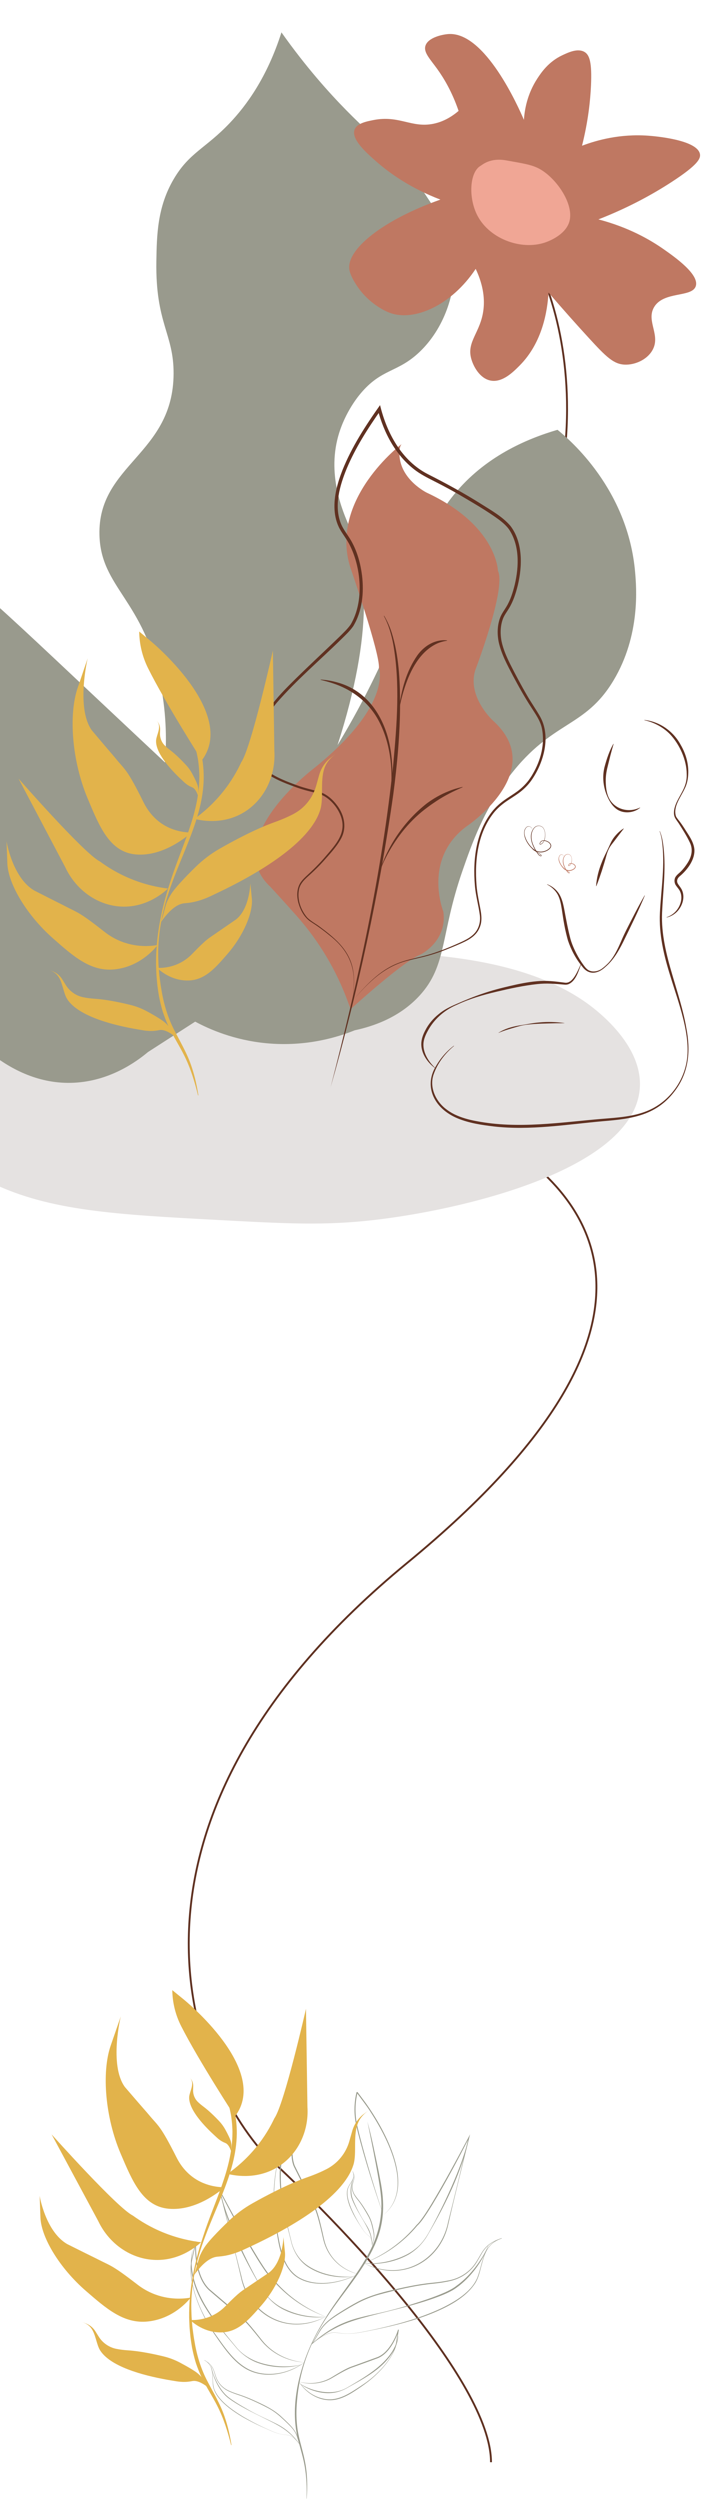<svg width="373" height="1324" viewBox="0 0 373 1324" fill="none" xmlns="http://www.w3.org/2000/svg">
<path d="M282.64 136C307.988 183.608 325.696 307.286 193.741 421.138C61.786 534.99 216.257 575.652 260.147 601.065C304.038 626.479 378.928 693.57 215.698 827.753C52.468 961.936 96.989 1092.05 139.653 1140.34C179.817 1176.93 260.147 1260.9 260.147 1304" stroke="#5F3121"/>
<path d="M162.396 1323.32C162.464 1321.18 162.505 1318.85 162.451 1316.7C162.327 1312.3 161.883 1307.9 160.94 1303.59C160.015 1299.27 158.628 1295.06 157.624 1290.74C153.936 1274.97 158.019 1256.7 164.579 1242.1C166.643 1237.56 169.037 1233.14 171.667 1228.89C179.911 1215.11 191.295 1203.12 197.769 1188.36C201.289 1180.29 202.729 1171.4 201.808 1162.67C201.551 1159.95 201.096 1157.2 200.656 1154.49C198.915 1144.32 196.729 1133.7 194.66 1123.57C196.959 1131.9 198.701 1140.86 200.513 1149.47C200.812 1151.02 201.16 1152.79 201.443 1154.36C203.908 1166.59 203.782 1177.12 198.671 1188.74C191.391 1205.07 178.163 1217.86 169.406 1233.35C162.665 1244.83 158.543 1257.75 157.419 1270.93C156.773 1277.5 156.919 1284.13 158.406 1290.58C159.365 1294.89 160.72 1299.13 161.549 1303.48C162.863 1310 163.013 1316.72 162.492 1323.33L162.398 1323.32L162.396 1323.32Z" fill="#999B8D"/>
<path d="M192.878 1198.58C200.686 1202.56 210.097 1203.63 218.358 1200.35C224.495 1197.99 229.638 1193.47 233.043 1187.98C234.743 1185.22 236.034 1182.22 236.872 1179.11C237.154 1178.07 237.34 1177 237.622 1175.96C238.65 1171.91 241.267 1161.22 242.293 1157.05C244.329 1148.64 246.31 1140.21 248.31 1131.79L248.672 1131.92C242.471 1143.97 236.124 1155.95 229.089 1167.56C227.309 1170.45 225.499 1173.34 223.446 1176.07C222.95 1176.72 222.35 1177.43 221.785 1178.04L221.145 1178.65L221.177 1178.61C213.734 1187.52 203.898 1194.54 192.878 1198.58ZM192.822 1198.58C200.962 1195.31 208.498 1190.59 214.839 1184.61C216.967 1182.62 218.944 1180.49 220.798 1178.25L221.392 1177.68C221.715 1177.32 222.189 1176.79 222.478 1176.41C224.739 1173.51 226.67 1170.39 228.589 1167.27C235.579 1155.66 241.998 1143.72 248.325 1131.75L249.073 1130.32L248.685 1131.88C244.872 1147.27 240.752 1163.71 237.239 1179.2C236.697 1181.31 235.962 1183.37 235.023 1185.34C234.07 1187.31 232.921 1189.19 231.592 1190.93C222.262 1203.1 206.255 1206 192.82 1198.58H192.822Z" fill="#999B8D"/>
<path d="M192.854 1198.55C199.594 1199.14 206.456 1197.89 212.668 1195.32C213.441 1194.96 214.625 1194.46 215.377 1194.06C217.367 1193.04 219.232 1191.79 220.912 1190.32C223.989 1187.74 226.14 1184.38 227.993 1180.88C228.948 1179.18 229.906 1177.39 230.803 1175.66C235.581 1166.46 239.973 1157.03 243.629 1147.35C245.526 1142.3 247.187 1137.06 248.467 1131.83L248.522 1131.84C247.766 1135.72 246.736 1139.54 245.55 1143.31C240.99 1157.43 234.162 1170.72 226.683 1183.55C226.175 1184.4 225.662 1185.26 225.072 1186.06C222.76 1189.31 219.77 1192.12 216.266 1194.11C210.98 1197.02 204.932 1198.62 198.883 1198.89C197.917 1198.93 196.821 1198.93 195.855 1198.89C194.848 1198.85 193.84 1198.77 192.842 1198.61L192.852 1198.55H192.854Z" fill="#999B8D"/>
<path d="M172.58 1226.91C159.188 1234.4 143.157 1231.57 133.768 1219.46C132.43 1217.72 131.27 1215.85 130.308 1213.88C129.357 1211.92 128.611 1209.86 128.06 1207.75C124.464 1192.27 120.263 1175.87 116.365 1160.49L115.97 1158.93L116.726 1160.36C123.116 1172.3 129.595 1184.2 136.648 1195.78C138.582 1198.89 140.531 1202 142.805 1204.88C143.095 1205.26 143.572 1205.79 143.899 1206.15L144.497 1206.72C146.362 1208.95 148.35 1211.07 150.489 1213.05C156.861 1219 164.421 1223.68 172.578 1226.91H172.58ZM172.524 1226.91C161.483 1222.92 151.609 1215.96 144.119 1207.08L144.151 1207.12L143.51 1206.52C142.943 1205.91 142.339 1205.2 141.837 1204.55C139.77 1201.84 137.945 1198.96 136.15 1196.08C129.054 1184.5 122.645 1172.55 116.38 1160.53L116.741 1160.4C118.784 1168.81 120.81 1177.23 122.891 1185.63C123.951 1189.87 126.609 1200.44 127.661 1204.52C127.949 1205.56 128.141 1206.63 128.426 1207.66C129.28 1210.78 130.588 1213.77 132.302 1216.51C135.736 1221.99 140.903 1226.48 147.051 1228.82C155.329 1232.05 164.737 1230.93 172.522 1226.91L172.524 1226.91Z" fill="#999B8D"/>
<path d="M172.558 1226.94C166.551 1227.81 160.357 1226.94 154.641 1225.01C154.138 1224.82 152.995 1224.39 152.517 1224.2C151.446 1223.71 150.119 1223.15 149.11 1222.56C145.595 1220.58 142.591 1217.79 140.261 1214.55C139.667 1213.75 139.148 1212.9 138.637 1212.05C131.09 1199.26 124.19 1186 119.557 1171.9C118.352 1168.14 117.301 1164.32 116.525 1160.45L116.579 1160.44C117.888 1165.67 119.576 1170.89 121.5 1175.93C125.207 1185.59 129.65 1195 134.475 1204.18C135.381 1205.9 136.349 1207.69 137.313 1209.39C139.185 1212.87 141.353 1216.23 144.445 1218.79C146.319 1220.42 148.422 1221.77 150.668 1222.84C151.418 1223.16 152.642 1223.74 153.414 1224.02C159.418 1226.46 166.184 1227.37 172.558 1226.94V1226.94Z" fill="#999B8D"/>
<path d="M161.284 1251.1C152.294 1258.08 138.481 1260.33 128.731 1253.57C124.88 1250.98 121.822 1247.46 119.047 1243.83C116.972 1241.1 115.042 1238.28 113.111 1235.46C106.501 1225.7 99.108 1208.95 101.439 1197.15C101.894 1194.96 103.101 1189.43 103.571 1187.19L103.569 1187.27C103.873 1187.65 104.059 1187.07 103.956 1187.27C103.918 1187.63 103.898 1188.29 103.881 1188.66C103.751 1193.84 104.29 1199.1 105.952 1204.03C106.873 1206.7 108.172 1209.26 110.055 1211.4C110.369 1211.75 110.687 1212.1 111.044 1212.41C113.736 1214.71 118.207 1218.52 120.914 1220.81C122.389 1222.04 123.829 1223.33 125.299 1224.56C126.771 1225.79 128.274 1227.03 129.616 1228.42C132.3 1231.19 134.682 1234.2 137.075 1237.2C138.091 1238.49 139.578 1240.44 140.749 1241.59C146.07 1247.12 153.578 1250.44 161.286 1251.11L161.284 1251.1ZM161.229 1251.12C153.452 1250.7 145.875 1247.35 140.443 1241.87C139.253 1240.72 137.751 1238.79 136.702 1237.48C134.298 1234.51 131.894 1231.52 129.21 1228.8C127.881 1227.43 126.408 1226.22 124.925 1224.98C123.447 1223.75 122.015 1222.47 120.532 1221.24C117.497 1218.68 113.615 1215.39 110.636 1212.81C106.741 1209.08 104.958 1203.76 104.069 1198.62C103.49 1195.09 103.313 1191.5 103.51 1187.92L103.535 1187.57L103.55 1187.39L103.557 1187.3L103.561 1187.25L103.565 1187.22C103.462 1187.41 103.651 1186.82 103.96 1187.19C103.478 1189.49 102.219 1194.99 101.729 1197.21C99.266 1209.08 106.632 1225.53 113.425 1235.25C118.596 1242.4 123.773 1250.8 131.949 1254.9C137.099 1257.43 143.151 1257.78 148.738 1256.63C153.245 1255.69 157.491 1253.73 161.231 1251.12L161.229 1251.12Z" fill="#999B8D"/>
<path d="M159.959 1252.3C152.157 1254.52 143.428 1253.98 135.866 1251.11C131.957 1249.53 128.487 1247.01 125.666 1243.94C120.608 1237.85 115.286 1231.95 110.881 1225.37C105.323 1217.1 100.753 1207.51 101.191 1197.4C101.287 1195.41 101.595 1193.42 102.114 1191.49L102.169 1191.5C98 1211 114.042 1229.65 125.799 1243.82C130.069 1248.46 135.665 1251.1 141.853 1252.35C145.809 1253.19 149.896 1253.45 153.933 1253.16C155.953 1253.01 157.974 1252.75 159.942 1252.25L159.959 1252.3V1252.3Z" fill="#999B8D"/>
<path d="M203.06 1173.1C198.096 1158.62 193.346 1144.02 189.589 1129.18C189.113 1127.11 188.51 1124.85 188.222 1122.75C187.502 1117.86 187.75 1112.83 188.912 1108.02C189.906 1107.83 189.2 1107.98 189.427 1107.95L189.448 1107.98C190.433 1109.29 192.675 1112.3 193.681 1113.65C204.047 1128.15 221.134 1158.9 203.06 1173.1ZM203.06 1173.1C219.811 1159.4 205.126 1131.85 195.743 1117.57C193.889 1114.73 191.301 1111.42 189.286 1108.68L189.123 1108.46L189.04 1108.35L188.999 1108.3L188.978 1108.27C189.192 1108.22 188.47 1108.35 189.452 1108.14C187.927 1114.31 188 1120.8 189.572 1126.94C189.811 1128.01 190.326 1130.14 190.598 1131.19C194.205 1145.31 198.588 1159.22 203.058 1173.1L203.06 1173.1Z" fill="#999B8D"/>
<path d="M189.895 1204.38C182.61 1208.09 173.652 1210.44 165.443 1209.05C161.265 1208.37 157.171 1206.58 154.329 1203.43C148.726 1197.22 147.593 1188.15 146.292 1180.25C144.211 1168.06 144.552 1155.49 147.365 1143.43C148.809 1137.43 150.837 1131.47 154.235 1126.24C156.322 1123.05 160.081 1117.34 162.194 1114.12L162.164 1114.18C162.192 1114.69 162.742 1114.25 162.547 1114.36C162.35 1114.72 162.021 1115.39 161.833 1115.77C157.861 1124.19 152.79 1137.55 156.042 1146.66C156.185 1147.08 156.534 1147.7 156.728 1148.11C158.333 1151.35 160.895 1156.47 162.532 1159.69C163.526 1161.61 164.425 1163.58 165.432 1165.49C165.932 1166.45 166.428 1167.42 166.866 1168.42C167.639 1170.14 168.231 1171.99 168.763 1173.79C169.423 1176.13 170.013 1178.5 170.552 1180.86C171.062 1182.94 171.439 1185.08 172.013 1187.15C174.424 1195.82 181.072 1202.03 189.895 1204.38V1204.38ZM189.839 1204.39C180.922 1202.29 174.11 1195.9 171.616 1187.26C171.3 1186.22 171.077 1185.15 170.836 1184.11C170.12 1180.96 169.376 1177.81 168.492 1174.71C168.133 1173.44 167.722 1172.1 167.269 1170.87C166.639 1169.1 165.808 1167.41 164.93 1165.75C163.504 1162.97 161.996 1159.84 160.549 1157.05C159.598 1155.16 157.096 1150.18 156.183 1148.34L155.818 1147.61C155.433 1146.88 155.202 1146.07 154.993 1145.28C152.824 1136.06 157.404 1123.92 161.436 1115.58L161.803 1114.86L161.991 1114.49L162.087 1114.31L162.135 1114.22L162.16 1114.18L162.173 1114.15C161.983 1114.25 162.547 1113.78 162.579 1114.29V1114.31L162.549 1114.35C159.889 1118.39 155.921 1124.11 153.399 1128.14C150.617 1132.9 148.828 1138.15 147.546 1143.47C146.264 1148.8 145.561 1154.27 145.303 1159.74C144.852 1167.97 145.929 1176.16 147.409 1184.24C148.867 1192.04 150.645 1201.03 157.797 1205.77C163.703 1209.5 171.263 1209.7 177.98 1208.36C182.093 1207.55 186.051 1206.13 189.839 1204.38V1204.39Z" fill="#999B8D"/>
<path d="M187.783 1205.63C179.584 1206.8 170.727 1205.27 163.695 1200.89C158.57 1197.76 155.331 1192.31 154.108 1186.61C153.638 1184.66 152.905 1181.81 152.386 1179.84C147.83 1163.14 145.632 1144.66 152.946 1128.39C154.361 1125.18 156.122 1122.11 158.169 1119.25C151.675 1129.36 148.756 1140.27 148.775 1152.27C148.677 1163.92 151.47 1175.32 154.279 1186.57C155.372 1191.65 158.188 1196.44 162.5 1199.52C169.716 1204.65 179.119 1206.31 187.783 1205.63Z" fill="#999B8D"/>
<path d="M184.012 1235.87C187.273 1235.88 190.493 1235.33 193.669 1234.66C195.436 1234.32 198.248 1233.71 200.032 1233.32C211.576 1230.75 223.239 1227.46 233.927 1222.43C241.176 1218.92 249.894 1213.76 252.967 1206.1C256.078 1197.86 255.67 1188.61 265.799 1185.32L265.859 1185.49C263.495 1186.31 261.119 1187.25 259.183 1188.83C258.211 1189.61 257.335 1190.5 256.58 1191.48C255.805 1192.44 255.23 1193.54 254.599 1194.61C253.973 1195.69 253.358 1196.76 252.723 1197.83C251.447 1199.99 249.768 1201.91 247.826 1203.52C244.9 1205.94 241.304 1207.51 237.556 1208.22C235.077 1208.74 232.57 1209.12 230.051 1209.38C220.01 1210.35 210.159 1212.69 200.453 1215.32C196.833 1216.35 193.322 1217.74 189.989 1219.46C186.674 1221.22 183.429 1223.15 180.242 1225.12C176.55 1227.44 172.84 1229.88 170.302 1233.45C168.573 1236 167.274 1238.82 165.457 1241.32L165.295 1241.17C166.594 1240.09 167.939 1239.06 169.364 1238.14C171.665 1236.69 174.238 1235.36 177.035 1235.26C177.636 1235.24 178.345 1235.33 178.945 1235.44C180.619 1235.71 182.317 1235.86 184.016 1235.87L184.012 1235.87ZM184.012 1235.92C182.311 1235.92 180.608 1235.78 178.928 1235.52L178.298 1235.42C178.087 1235.4 177.879 1235.37 177.666 1235.36C176.398 1235.29 175.131 1235.55 173.935 1235.96C170.432 1237.2 167.49 1239.56 164.72 1241.94C166.413 1239.74 167.612 1237.23 169.02 1234.85C171.419 1230.38 175.736 1227.37 179.96 1224.7C183.149 1222.68 186.375 1220.73 189.718 1218.96C197.568 1214.84 206.398 1213.1 215.007 1211.19C219.954 1210.17 224.955 1209.32 229.995 1208.87C232.498 1208.62 234.994 1208.27 237.459 1207.77C242.4 1206.91 247.014 1204.42 250.262 1200.66C252.336 1198.33 253.672 1195.5 255.311 1192.87C257.796 1188.82 261.309 1186.78 265.801 1185.32L265.861 1185.49C263.824 1186.18 261.875 1187.19 260.322 1188.66C257.185 1191.68 256.121 1196.03 255.039 1200.07C254.221 1203.14 253.55 1206.35 251.834 1209.1C246.68 1217.08 236.867 1221.95 228.185 1225.46C219.221 1229.01 209.53 1231.51 200.071 1233.48C198.291 1233.83 195.466 1234.43 193.696 1234.76C190.512 1235.42 187.281 1235.95 184.018 1235.92L184.012 1235.92Z" fill="#999B8D"/>
<path d="M165.34 1241.22C168.687 1238.07 172.447 1235.28 176.465 1233C176.931 1232.73 177.522 1232.38 177.99 1232.15L179.548 1231.37C180.277 1230.99 181.176 1230.63 181.935 1230.29C188.617 1227.43 195.878 1226.21 202.915 1224.53C207.362 1223.49 211.963 1222.24 216.345 1220.92C222.963 1218.85 229.615 1216.8 235.94 1213.98C238.026 1213.01 240.06 1211.98 241.859 1210.57C242.601 1210.04 243.849 1209.07 244.543 1208.45C247.148 1206.25 249.512 1203.71 251.61 1201.04C254.392 1197.43 256.848 1193.54 258.647 1189.36L258.717 1189.39C258.337 1190.46 257.888 1191.52 257.395 1192.55C255.939 1195.64 254.112 1198.62 252.08 1201.38C249.659 1204.61 246.881 1207.59 243.725 1210.14C242.37 1211.19 240.919 1212.31 239.406 1213.12C236.346 1214.81 233.053 1216.04 229.773 1217.22C217.217 1221.67 204.022 1224.24 191.201 1227.83C189.029 1228.45 186.726 1229.16 184.61 1229.95C179.741 1231.7 175.119 1234.18 170.883 1237.1C169.941 1237.76 169.005 1238.43 168.09 1239.13C167.174 1239.82 166.278 1240.54 165.392 1241.28L165.342 1241.22L165.34 1241.22Z" fill="#999B8D"/>
<path d="M158.357 1261.34C160.124 1263.88 162.387 1266.13 165.035 1267.8C166.693 1268.83 168.509 1269.63 170.405 1270.12C171.533 1270.43 172.7 1270.65 173.871 1270.7C180.333 1271.01 185.852 1267.12 190.987 1263.75C192.299 1262.88 193.605 1262.01 194.857 1261.06C200.992 1256.45 208.591 1248.5 209.866 1240.81C210.095 1239.3 210.638 1235.45 210.87 1233.9L210.879 1233.84L210.898 1233.82C211.142 1233.65 211.026 1233.75 211.178 1233.77C211.287 1233.84 211.281 1233.96 211.274 1233.99C211.264 1234.04 211.268 1234.01 211.264 1234.03L211.261 1234.04L211.244 1234.1L211.208 1234.22L211.135 1234.46C210.377 1236.81 209.373 1239.07 208.125 1241.21C206.358 1244.18 204.03 1247.04 200.825 1248.6L200.596 1248.71C200.519 1248.75 200.442 1248.78 200.363 1248.81C198.802 1249.39 197.222 1249.97 195.667 1250.53C193.444 1251.33 190.35 1252.44 188.166 1253.24C186.906 1253.68 185.666 1254.11 184.476 1254.67C182.082 1255.78 179.794 1257.12 177.516 1258.45C176.525 1259.04 175.071 1259.93 174.016 1260.38C169.157 1262.6 163.451 1262.95 158.357 1261.34ZM158.312 1261.31C164.071 1262.86 170.462 1262.16 175.574 1259.09C178.405 1257.39 181.247 1255.6 184.236 1254.17C185.446 1253.6 186.722 1253.16 187.97 1252.72C190.139 1251.92 193.256 1250.78 195.461 1249.99L199.199 1248.63C199.443 1248.54 200.336 1248.23 200.571 1248.09C203.686 1246.6 205.947 1243.84 207.685 1240.96C208.997 1238.77 210.065 1236.42 210.841 1233.99L210.858 1233.93L210.862 1233.92C210.862 1233.92 210.87 1233.89 210.862 1233.92C210.856 1233.94 210.853 1234.05 210.965 1234.12C211.12 1234.12 211.007 1234.21 211.251 1234.03C211.383 1233.5 210.486 1238.73 210.529 1238.56L210.155 1240.86C209.903 1242.4 209.373 1243.9 208.702 1245.31C205.642 1251.61 200.545 1256.94 195.062 1261.31C192.555 1263.23 189.948 1265.01 187.286 1266.71C184.602 1268.39 181.76 1269.93 178.634 1270.68C170.685 1272.71 162.317 1267.97 158.314 1261.31L158.312 1261.31Z" fill="#999B8D"/>
<path d="M158.904 1262.36C164.374 1265.9 172.274 1267.9 178.747 1266.49C180.268 1266.16 181.751 1265.62 183.13 1264.9C184.205 1264.34 185.23 1263.68 186.288 1263.09C196.462 1257.08 208.898 1249.42 211.033 1237.05L211.089 1237.06C210.836 1239.8 209.931 1242.47 208.591 1244.88C203.4 1254.08 193.59 1259.26 184.577 1264.29C183.393 1264.99 182.119 1265.66 180.824 1266.13C176.193 1267.99 171.009 1267.66 166.321 1266.17C164.315 1265.54 162.379 1264.68 160.59 1263.59C159.994 1263.23 159.413 1262.84 158.87 1262.41L158.906 1262.36H158.904Z" fill="#999B8D"/>
<path d="M193.94 1182.92C192.846 1181.84 192.043 1180.53 191.211 1179.26C190.797 1178.62 190.365 1177.99 189.965 1177.35C189.252 1176.2 188.279 1174.59 187.653 1173.42C187.502 1173.13 187.241 1172.7 187.11 1172.41C186.284 1170.71 185.423 1168.98 184.846 1167.18C184.027 1164.67 183.412 1161.93 184.078 1159.31C185.059 1156.06 188.679 1153.71 186.777 1149.98L186.89 1149.93C187.085 1150.33 187.256 1150.74 187.406 1151.15C187.705 1151.99 187.796 1152.91 187.668 1153.79C187.559 1154.54 187.185 1155.6 186.995 1156.35C186.408 1158.45 186.835 1160.75 188.094 1162.54C188.576 1163.28 189.108 1163.98 189.66 1164.67C190.795 1166.04 191.822 1167.5 192.786 1168.99C193.752 1170.48 194.654 1172 195.508 1173.55C196.814 1175.9 197.444 1178.52 197.955 1181.12C198.303 1182.84 198.577 1184.68 197.992 1186.39C197.679 1187.42 197.301 1188.44 197.135 1189.5C197.03 1187.66 196.977 1185.27 195.305 1184.08C194.818 1183.73 194.361 1183.34 193.94 1182.91V1182.92ZM193.968 1182.89C194.393 1183.31 194.852 1183.7 195.34 1184.04C195.85 1184.37 196.233 1184.87 196.489 1185.41C196.994 1186.5 197.164 1187.7 197.257 1188.88L197.109 1188.88L197.132 1188.74C197.346 1187.71 197.716 1186.73 197.94 1185.71C198.058 1185.08 198.077 1184.41 198.038 1183.77C197.885 1182.04 197.429 1180.32 197.017 1178.63C196.615 1176.92 196.004 1175.28 195.164 1173.74C194.31 1172.2 193.41 1170.68 192.465 1169.19C191.515 1167.7 190.512 1166.25 189.391 1164.88C187.645 1162.69 186.207 1160.53 186.542 1157.61C186.589 1156.81 186.959 1155.8 187.177 1155.03C187.835 1153.23 187.641 1151.69 186.779 1149.98L186.891 1149.93C187.22 1150.62 187.437 1151.37 187.438 1152.14C187.397 1154.89 184.965 1156.83 184.296 1159.37C183.563 1162.69 184.747 1166.11 185.954 1169.2C187.11 1171.94 188.551 1174.71 190.079 1177.28C190.859 1178.58 191.679 1179.86 192.523 1181.13C192.957 1181.75 193.434 1182.35 193.968 1182.89Z" fill="#999B8D"/>
<path d="M197.162 1188.89C196.974 1186.47 196.479 1184.09 195.554 1181.85C195.083 1180.74 194.528 1179.66 193.951 1178.59C191.801 1174.67 189.316 1170.92 187.431 1166.87C186.762 1165.38 186.055 1163.86 185.873 1162.23C185.662 1160.6 185.752 1158.95 186.032 1157.34C186.254 1156.14 186.589 1154.96 187.044 1153.83C187.194 1153.45 187.361 1153.08 187.551 1152.72L187.585 1152.73C186.959 1154.22 186.566 1155.8 186.322 1157.39C186.151 1158.57 186.081 1159.79 186.155 1160.98C186.209 1162.18 186.421 1163.36 186.844 1164.49C188.292 1168.26 190.171 1171.88 192.245 1175.36C193.508 1177.44 194.946 1179.46 195.863 1181.73C196.477 1183.24 196.866 1184.84 197.06 1186.46C197.158 1187.26 197.203 1188.08 197.197 1188.88H197.16L197.162 1188.89Z" fill="#999B8D"/>
<path d="M148.781 1289.16C145.67 1288.51 142.777 1286.99 139.872 1285.76C137.855 1284.88 134.934 1283.5 132.99 1282.46C131.364 1281.6 129.53 1280.67 127.974 1279.71C122.23 1276.24 113.924 1270.43 112.854 1263.48C112.211 1258.47 113.61 1253.03 108.3 1250.01L108.364 1249.91C109.632 1250.67 110.882 1251.52 111.811 1252.68C113.754 1254.91 113.886 1258.15 115.307 1260.66C116.685 1263.22 119.01 1265.21 121.735 1266.32C123.085 1266.92 124.474 1267.42 125.88 1267.88C128.716 1268.77 131.483 1269.87 134.193 1271.07C139.575 1273.52 145.114 1276.01 149.382 1280.15C150.473 1281.14 151.54 1282.16 152.581 1283.2C154.662 1285.26 156.752 1287.53 157.547 1290.4C158.051 1291.96 158.421 1293.58 159.121 1295.08L158.745 1294.58C157.265 1292.67 155.594 1290.64 153.222 1289.8C152.751 1289.64 152.258 1289.57 151.756 1289.56C150.756 1289.5 149.76 1289.37 148.783 1289.16L148.781 1289.16ZM148.79 1289.13C149.768 1289.33 150.762 1289.46 151.76 1289.51C152.134 1289.52 152.516 1289.55 152.88 1289.65C155.425 1290.33 157.294 1292.54 158.865 1294.5L158.737 1294.57L158.641 1294.36C157.835 1292.43 157.504 1290.32 156.495 1288.48C155.463 1286.54 153.899 1284.98 152.339 1283.44C151.294 1282.41 150.213 1281.41 149.127 1280.43C146.98 1278.43 144.606 1276.69 142.003 1275.3C139.39 1273.93 136.731 1272.63 134.037 1271.42C131.338 1270.21 128.598 1269.1 125.773 1268.21C124.359 1267.74 122.966 1267.22 121.609 1266.61C118.85 1265.45 116.484 1263.39 115.108 1260.77C113.707 1258.26 113.612 1255.02 111.702 1252.77C110.796 1251.62 109.553 1250.79 108.304 1250.02L108.367 1249.92C114.531 1253.51 111.743 1259.82 113.503 1265.25C115.865 1271.39 122.647 1276.04 128.133 1279.47C129.686 1280.43 131.485 1281.39 133.099 1282.27C135.022 1283.34 137.917 1284.76 139.919 1285.67C142.8 1286.94 145.689 1288.45 148.79 1289.13V1289.13Z" fill="#999B8D"/>
<path d="M158.788 1294.55C156.341 1291.35 153.448 1288.45 150.083 1286.18C148.405 1285.05 146.612 1284.05 144.817 1283.11C138.167 1279.71 131.284 1276.64 124.936 1272.7C123.207 1271.61 121.474 1270.5 119.942 1269.15C119.179 1268.5 118.493 1267.66 117.852 1266.9C116.371 1265.06 115.153 1262.98 114.181 1260.84C113.098 1258.38 112.269 1255.8 111.905 1253.14L111.942 1253.13C112.418 1255.76 113.328 1258.3 114.45 1260.72C115.591 1263.12 117.038 1265.43 118.807 1267.43C120.553 1269.47 122.878 1270.94 125.128 1272.41C127.415 1273.86 129.776 1275.2 132.144 1276.54C136.875 1279.24 141.909 1281.33 146.76 1283.81C147.946 1284.44 149.162 1285.16 150.271 1285.91C152.516 1287.45 154.555 1289.29 156.335 1291.33C157.226 1292.35 158.057 1293.41 158.818 1294.53L158.788 1294.55V1294.55Z" fill="#999B8D"/>
<path d="M122.449 1294.93C120.662 1287.73 118.459 1280.67 115.061 1274.05C112.541 1269.06 109.41 1264.39 106.977 1259.34C105.724 1256.84 104.691 1254.11 103.781 1251.47C102.961 1248.78 102.275 1246 101.741 1243.26C101.347 1240.84 100.917 1238.29 100.73 1235.84C100.629 1234.69 100.462 1233.23 100.408 1232.11C100.369 1231.32 100.242 1228.13 100.21 1227.44C100.011 1212.84 102.958 1198.31 107.598 1184.48C113.314 1166.41 123.067 1148.99 123.15 1129.69C123.2 1128.38 123.092 1127.31 123.034 1126.06C122.987 1124.46 122.699 1122.66 122.536 1121.08C121.557 1114.93 119.488 1108.91 116.961 1103.2C114.029 1096.37 110.916 1089.61 107.782 1082.87L101.495 1069.36L101.694 1069.27C107.107 1079.05 112.306 1088.98 117.145 1099.06C120.991 1106.96 124.414 1115.21 125.201 1124.03C127.385 1145.63 115.78 1165.2 108.594 1184.82C104.001 1196.92 101.13 1209.83 101.369 1222.78C101.445 1224.46 101.455 1226.65 101.607 1228.32L101.914 1231.99C102.004 1233.13 102.25 1234.52 102.38 1235.65C102.499 1236.6 102.745 1238.34 102.94 1239.29C104.084 1246.56 106.124 1253.66 109.45 1260.23C112.848 1266.83 116.87 1273.29 119.178 1280.4C120.792 1285.13 121.857 1290.01 122.662 1294.9L122.449 1294.94V1294.93Z" fill="#E2B34B"/>
<path d="M120.568 1151.28C123.182 1151.95 134.997 1154.68 146.419 1148.09C157.41 1141.74 163.755 1129.22 162.892 1115.84C162.632 1098.51 162.375 1081.18 162.115 1063.85C162.115 1063.85 150.651 1114.41 145.364 1121.86C143.313 1126.21 140.222 1131.67 135.59 1137.32C130.325 1143.75 124.847 1148.26 120.564 1151.28L120.568 1151.28Z" fill="#E2B34B"/>
<path d="M106.529 1187.49C104.564 1189.31 95.537 1197.28 82.289 1196.87C69.542 1196.48 57.857 1188.48 52.076 1176.34C43.832 1161.02 35.589 1145.69 27.345 1130.36C27.345 1130.36 62.118 1169.32 70.394 1173.37C74.319 1176.22 79.696 1179.55 86.524 1182.33C94.284 1185.48 101.297 1186.86 106.529 1187.49Z" fill="#E2B34B"/>
<path d="M101.072 1216.81C99.386 1218.88 91.597 1228.02 78.425 1229.45C65.588 1230.85 56.221 1222.54 45.565 1213.32C31.652 1201.28 21.943 1185.16 21.437 1174.62C21.376 1173.35 21 1162.88 21 1162.88C20.975 1162.87 24.08 1181.75 35.585 1188.46C35.61 1188.47 36.585 1188.96 38.531 1189.93C48.895 1195.11 50.104 1195.64 52.148 1196.69C58.709 1200.07 59.243 1199.42 72.929 1209.99C74.958 1211.56 77.482 1213.15 80.53 1214.47C89.532 1218.34 97.711 1217.39 101.076 1216.81L101.072 1216.81Z" fill="#E2B34B"/>
<path d="M124.489 1120.86C124.489 1120.86 105.044 1090.94 95.952 1072.98C92.962 1067.07 91.37 1060.58 91.287 1053.98L97.302 1058.88C97.302 1058.88 143.454 1096.06 124.489 1120.86V1120.86Z" fill="#E2B34B"/>
<path d="M118.964 1158.38C116.202 1160.73 103.665 1170.99 89.47 1169.76C75.641 1168.56 70.21 1155.33 63.919 1140.57C55.705 1121.3 53.827 1097.63 58.579 1083.54C59.153 1081.84 64.003 1067.87 64.003 1067.87C63.984 1067.85 57.72 1093.62 66.137 1105.24C66.155 1105.26 66.909 1106.14 68.415 1107.89C76.428 1117.22 77.403 1118.21 78.966 1120.09C83.985 1126.13 84.863 1125.39 93.576 1142.65C94.869 1145.21 96.649 1147.93 99.115 1150.39C106.391 1157.66 115.231 1158.35 118.964 1158.38Z" fill="#E2B34B"/>
<path d="M121.438 1194.17C123.648 1193.63 125.356 1192.98 126.609 1192.5C128.172 1191.91 129.22 1191.38 133.09 1189.58C135.56 1188.42 138.016 1187.24 140.45 1186.01C143.1 1184.68 145.732 1183.3 148.332 1181.87C151.048 1180.38 153.734 1178.84 156.381 1177.22C159.049 1175.6 161.671 1173.9 164.235 1172.12C166.737 1170.38 169.185 1168.55 171.54 1166.62C173.771 1164.79 175.923 1162.85 177.935 1160.79C179.794 1158.88 181.535 1156.86 183.066 1154.69C184.456 1152.72 185.673 1150.62 186.576 1148.38C186.576 1148.38 186.926 1147.5 187.218 1146.59C189.251 1140.22 186.742 1130.4 189.995 1123.63C190.818 1121.92 192.414 1119.56 195.848 1117.36C195.848 1117.36 194.307 1118.32 192.494 1119.76C189.634 1122.04 187.59 1125.15 186.608 1128.63C186.189 1130.12 185.662 1131.97 185.048 1134.11C183.235 1140.4 178.902 1145.73 173.009 1148.77C170.37 1150.13 167.069 1151.58 162.971 1153.02C152.687 1156.63 141.06 1162.77 133.885 1166.81C129.288 1169.39 125.056 1172.54 121.265 1176.17C118.463 1178.85 115.707 1181.59 113.079 1184.43C111.71 1185.92 110.331 1187.45 109.114 1189.08C107.879 1190.72 106.893 1192.47 106.045 1194.33C105.095 1196.42 103.694 1202.9 102.762 1205C102.795 1204.93 102.73 1205.07 102.762 1205C108.15 1197.41 112.252 1195.44 115.086 1195.15C115.935 1195.06 118.257 1194.96 121.442 1194.17L121.438 1194.17Z" fill="#E2B34B"/>
<path d="M100.769 1228.69C102.109 1229.95 108.265 1235.46 117.361 1235.24C126.222 1235.03 131.812 1228.53 138.196 1221.3C146.53 1211.85 151.622 1200.01 150.979 1192.8C150.9 1191.92 150.174 1184.77 150.174 1184.77C150.188 1184.76 149.849 1197.89 142.652 1203.49C142.638 1203.5 142.02 1203.92 140.785 1204.75C134.224 1209.22 133.452 1209.68 132.159 1210.58C128.013 1213.48 127.587 1213.08 119.275 1221.51C118.04 1222.76 116.477 1224.07 114.523 1225.24C108.764 1228.69 103.113 1228.78 100.769 1228.69Z" fill="#E2B34B"/>
<path d="M117.38 1133.95C116.69 1133.54 116.181 1133.14 115.805 1132.85C115.339 1132.48 115.04 1132.19 113.924 1131.17C113.209 1130.52 112.505 1129.86 111.811 1129.19C111.057 1128.46 110.313 1127.72 109.584 1126.96C108.822 1126.17 108.078 1125.37 107.356 1124.54C106.626 1123.71 105.918 1122.86 105.243 1121.98C104.582 1121.13 103.951 1120.26 103.362 1119.35C102.802 1118.5 102.282 1117.61 101.824 1116.7C101.401 1115.86 101.029 1114.99 100.744 1114.09C100.488 1113.28 100.3 1112.44 100.238 1111.58C100.238 1111.58 100.217 1111.25 100.217 1110.91C100.217 1108.53 102.138 1105.46 101.766 1102.82C101.672 1102.16 101.387 1101.19 100.459 1100.08C100.459 1100.08 100.878 1100.57 101.336 1101.25C102.058 1102.32 102.416 1103.59 102.373 1104.88C102.354 1105.42 102.329 1106.11 102.308 1106.9C102.239 1109.23 103.131 1111.49 104.803 1113.14C105.55 1113.87 106.514 1114.71 107.749 1115.63C110.847 1117.93 114.13 1121.23 116.127 1123.35C117.405 1124.71 118.503 1126.23 119.394 1127.85C120.055 1129.06 120.694 1130.28 121.276 1131.52C121.579 1132.16 121.882 1132.83 122.117 1133.51C122.359 1134.19 122.503 1134.89 122.586 1135.61C122.684 1136.42 122.453 1138.77 122.543 1139.58C122.543 1139.6 122.543 1139.55 122.543 1139.58C121.539 1136.43 120.359 1135.34 119.431 1134.94C119.153 1134.82 118.376 1134.54 117.38 1133.95V1133.95Z" fill="#E2B34B"/>
<path d="M98.216 1261.46C96.877 1261.51 95.804 1261.41 95.017 1261.34C94.035 1261.25 93.356 1261.12 90.868 1260.71C89.279 1260.45 87.698 1260.17 86.116 1259.86C84.397 1259.52 82.682 1259.16 80.974 1258.76C79.19 1258.35 77.417 1257.9 75.655 1257.41C73.879 1256.91 72.117 1256.36 70.373 1255.76C68.668 1255.17 66.986 1254.53 65.335 1253.81C63.772 1253.12 62.237 1252.37 60.757 1251.52C59.392 1250.74 58.074 1249.87 56.85 1248.88C55.737 1247.99 54.705 1246.99 53.827 1245.87C53.827 1245.87 53.484 1245.43 53.17 1244.95C50.975 1241.68 50.78 1235.72 47.826 1232.41C47.078 1231.57 45.789 1230.49 43.482 1229.79C43.482 1229.79 44.511 1230.08 45.775 1230.61C47.768 1231.45 49.436 1232.89 50.567 1234.7C51.047 1235.47 51.65 1236.44 52.35 1237.55C54.409 1240.82 57.734 1243.15 61.569 1243.94C63.288 1244.29 65.393 1244.59 67.946 1244.75C74.359 1245.17 81.949 1246.8 86.672 1247.95C89.698 1248.68 92.612 1249.79 95.353 1251.24C97.379 1252.32 99.39 1253.43 101.343 1254.62C102.362 1255.24 103.394 1255.89 104.348 1256.62C105.319 1257.36 106.16 1258.19 106.948 1259.11C107.829 1260.14 109.685 1263.59 110.559 1264.63C110.587 1264.66 110.53 1264.59 110.559 1264.63C106.262 1261.19 103.618 1260.72 101.968 1261.01C101.473 1261.09 100.141 1261.4 98.213 1261.46L98.216 1261.46Z" fill="#E2B34B"/>
<g clip-path="url(#clip0_353_130)">
<path d="M-26.596 540.894C14.229 509.729 80.493 507.315 136.889 505.258C194.36 503.161 266.64 500.526 309.863 530.497C314.481 533.7 344.409 555.071 338.238 581.261C328.907 620.866 244.27 640.799 198.383 646.095C172.023 649.139 152.188 648.072 115.281 646.095C61.594 643.218 26.492 641.334 -4.302 626.524C-4.302 626.524 -9.592 623.979 -57 589.55C-55.22 577.491 -49.182 558.137 -26.596 540.894Z" fill="#E5E2E1"/>
<path d="M-48.904 477.141C-55.061 451.081 -60.402 432.16 -54.328 409.545C-51.97 400.761 -47.381 389.472 -44.839 370.013C-44.073 364.153 -43.965 361.156 -42.849 342.015C-40.477 301.264 -40.141 299.547 -38.277 298.546C-29.171 293.662 -12.333 310.059 50.851 369.47C67.364 384.996 80.5 397.309 87.415 403.787C88.174 394.066 88.434 379.56 85.13 362.606C76.344 317.491 53.346 311.454 52.689 283.225C51.819 245.815 91.842 240.757 91.972 197.794C92.037 176.618 82.331 171.387 82.844 138.397C83.061 124.487 83.342 109.709 91.987 94.928C100.231 80.83 108.929 78.624 121.697 65.184C130.436 55.988 141.485 41.098 149.122 17.138C162.219 35.668 174.522 49.271 183.401 58.319C201.618 76.882 211.927 82.901 224.537 101.789C232.979 114.438 239.461 124.147 240.533 138.394C241.793 155.156 235.16 174.167 222.251 186.44C210.519 197.592 202.163 195.007 190.858 208.639C189.298 210.522 181.812 219.791 178.667 233.047C173.568 254.552 182.917 273.794 185.687 280.24C194.18 300.006 198.455 333.697 178.83 394.634C194.566 368.603 204.586 346.205 210.822 330.574C224.558 296.156 225.692 280.178 240.533 261.937C256.779 241.968 278.679 232.515 295.379 227.621C301.803 232.833 332.738 259.038 336.515 303.118C337.201 311.133 339.371 336.444 325.09 360.314C309.867 385.759 292.863 381.291 270.244 410.648C256.356 428.668 250.005 446.905 245.105 460.982C233.188 495.201 237.052 511.229 222.251 527.33C211.375 539.162 197.191 543.662 187.972 545.633C179.433 549.078 162.559 554.536 141.124 552.497C124.045 550.874 111.042 545.152 103.415 541.06C95.089 546.421 86.758 551.785 78.431 557.146C72.044 562.482 58.113 572.502 39.148 573.421C2.995 575.17 -21.136 542.368 -27.224 534.094C-39.332 517.639 -42.914 502.478 -48.897 477.141H-48.904Z" fill="#999A8D"/>
<path d="M212.852 235.133C212.852 235.133 174.049 264.399 185.676 300.696C185.676 300.696 201.358 346.031 200.766 353.727C200.766 353.727 208.313 373.364 165.823 407.297C165.823 407.297 116.541 444.849 143.258 469.665C143.258 469.665 149.902 476.823 157.345 485.245C169.138 498.595 178.328 514.038 184.419 530.783L185.759 534.466C185.759 534.466 213.87 508.797 223.053 505.399C223.053 505.399 237.088 498.378 234.893 482.776C234.893 482.776 223.818 455.184 247 437.781C247 437.781 291.194 408.515 261.065 381.522C261.065 381.522 247.134 368.715 251.962 354.49C251.962 354.49 268.319 311.675 263.827 302.287C263.827 302.287 263.3 278.251 226.111 260.925C226.111 260.925 212.733 254.382 211.678 241.647C211.245 236.419 212.848 235.129 212.848 235.129L212.852 235.133Z" fill="#BF7862"/>
<path d="M186.561 530.305C193.439 522.248 200.856 513.93 210.988 510.04C214.968 508.442 219.193 507.611 223.334 506.581C229.559 505.084 235.539 502.789 241.4 500.226C245.177 498.523 249.387 496.925 251.998 493.585C253.908 491.062 254.612 487.87 254.237 484.757C253.565 479.469 252.012 474.296 251.604 468.949C250.427 455.176 252.222 440.077 261.307 429.088C262.033 428.325 262.769 427.432 263.571 426.738C266.676 423.734 270.544 421.688 273.985 419.183C276.317 417.487 278.397 415.459 280.141 413.178C280.824 412.184 281.708 410.948 282.272 409.878C286.493 402.691 288.811 394.034 287.118 385.755C286.269 381.613 283.702 378.153 281.467 374.618C277.968 369.264 274.812 363.582 271.8 357.935C268.799 352.213 265.651 346.454 264.235 340.081C263.361 335.75 263.441 331.185 265.033 326.988C265.838 324.934 267.185 323.181 268.29 321.334C270.457 317.784 271.71 313.721 272.732 309.625C275.01 299.908 275.357 288.698 269.554 280.16C268.153 278.324 266.405 276.784 264.535 275.349C257.739 270.342 250.225 266.087 242.952 261.782C239.258 259.663 235.518 257.639 231.722 255.701C227.902 253.724 223.973 251.902 220.453 249.357C209.84 241.582 203.398 229.388 200.134 216.87L201.737 217.163C194.833 226.981 188.315 237.168 183.665 248.247C180.043 257.144 176.995 267.54 180.465 276.91C181.845 280.63 184.661 283.688 186.506 287.205C189.442 292.631 191.038 298.668 191.818 304.756C192.898 313.84 191.973 323.655 187.16 331.626C185.383 334.163 183.105 336.264 180.935 338.411C169.477 349.657 157.142 360.108 146.598 372.221C144.056 375.294 141.875 378.612 140.063 382.169C138.254 385.698 136.376 389.269 135.415 393.112C131.996 406.494 147.534 412.325 157.54 415.955C161.32 417.397 165.213 418.142 169.102 419.324C173.103 420.513 176.342 423.43 178.761 426.745C182.538 431.839 183.834 438.555 180.617 444.263C178.165 448.749 174.594 452.397 171.261 456.203C169.261 458.426 167.047 460.621 164.841 462.634C161.905 465.338 158.655 467.796 158.255 472.094C157.623 476.982 159.551 482.108 162.682 485.831C164.751 488.007 167.556 489.305 169.907 491.17C178.281 497.446 185.802 503.873 187.261 514.891C187.546 516.89 187.647 518.911 187.582 520.928L187.142 526.954C187.142 526.954 186.561 530.305 186.561 530.309C186.561 530.309 187.106 526.943 187.102 526.951L187.478 520.925C187.785 509.802 182.993 501.863 174.403 495.223C171.286 492.656 168.051 490.328 164.646 488.155C161.19 485.9 159.175 481.999 158.067 478.113C157.233 474.914 157.197 471.317 158.713 468.302C159.551 466.701 160.836 465.381 162.125 464.156C165.827 460.772 169.412 457.241 172.637 453.398C177.884 447.231 183.679 441.205 180.678 432.525C179.108 428.061 175.623 423.748 171.463 421.46C168.813 420.076 165.856 419.606 162.96 418.814C161.002 418.304 159.056 417.711 157.15 417.025C142.695 411.913 127.576 405.023 136.181 387.006C137.882 383.297 139.673 379.679 141.868 376.241C145.205 371.137 149.455 366.69 153.708 362.385C162.252 353.828 171.142 345.67 179.812 337.265C181.917 335.168 184.116 333.14 185.806 330.718C193.028 318.503 191.428 300.292 184.979 288.041C183.556 285.373 181.664 283.027 180.162 280.384C176.529 273.989 176.677 266.141 178.237 259.186C179.017 255.698 180.144 252.303 181.444 248.981C186.405 236.618 193.71 225.361 201.369 214.549C204.908 229.302 212.873 244.13 226.84 251.197C236.37 256.012 245.78 261.171 254.832 266.85C260.252 270.309 266.102 273.501 270.403 278.472C277.112 287.206 276.787 299.807 274.335 310.026C273.284 314.238 271.955 318.446 269.673 322.183C268.594 323.995 267.286 325.665 266.517 327.602C265.055 331.402 264.965 335.772 265.77 339.766C266.644 343.869 268.377 347.781 270.219 351.544C272.956 356.995 276.234 363.141 279.318 368.411C281.467 372.127 283.908 375.59 286.06 379.332C292.094 389.833 288.143 403.91 281.579 413.254C279.719 415.926 277.292 418.25 274.674 420.148C272.92 421.42 271.085 422.534 269.323 423.712C266.658 425.44 264.217 427.428 262.141 429.814C253.2 440.536 251.413 455.364 252.496 468.873C252.836 473.132 253.742 477.285 254.54 481.482C254.919 483.604 255.237 485.802 254.991 487.964C254.814 489.746 254.161 491.463 253.251 492.992C250.691 497.12 245.863 498.903 241.627 500.768C237.684 502.423 233.716 504.047 229.624 505.301C225.551 506.606 221.348 507.459 217.199 508.464C203.745 511.457 195.238 520.263 186.557 530.305H186.561Z" fill="#603121"/>
<path d="M175.11 576.023C189.673 519.605 202.412 462.453 208.388 404.423C210.288 383.435 212.035 362.034 208.352 341.162C207.948 338.895 207.377 336.64 206.735 334.427C206.46 333.408 205.955 332.114 205.637 331.141L205.449 330.686L205.066 329.771C204.601 328.531 203.958 327.378 203.373 326.189L203.528 326.099C205.232 328.947 206.587 332.031 207.572 335.208C211.353 347.311 211.942 360.162 211.981 372.76C211.949 388.716 210.468 404.633 208.41 420.444C201.015 472.864 189.485 525.451 175.106 576.023H175.11Z" fill="#603121"/>
<path d="M201.842 459.46C206.504 446.114 215.112 434.094 226.262 425.397C229.718 422.856 233.517 420.687 237.5 419.103C239.937 418.077 242.483 417.339 245.039 416.754L245.093 416.927C240.284 419.006 235.651 421.319 231.35 424.168C229.794 425.191 228.075 426.366 226.602 427.486C217.679 433.971 210.569 442.756 205.326 452.436C204.099 454.732 202.95 457.089 202.015 459.518L201.845 459.46H201.842Z" fill="#603121"/>
<path d="M207.276 416.316C208.002 403.957 206.038 390.921 199.762 380.142C195.848 373.508 189.919 368.151 183.076 364.67C178.916 362.526 174.464 361.142 169.885 360.072L169.911 359.894C173.063 360.097 176.204 360.661 179.263 361.568C195.707 366.282 204.514 381.342 206.998 397.446C207.948 403.696 208.179 410.062 207.457 416.341L207.276 416.32V416.316Z" fill="#603121"/>
<path d="M211.436 375.222C212.624 365.335 215.35 355.34 221.121 347.079C223.508 343.768 226.884 340.988 230.827 339.767C232.77 339.148 234.842 338.931 236.857 339.137L236.861 339.318C234.925 339.629 233.04 340.132 231.278 340.952C222.478 345.221 217.506 354.812 214.549 363.755C213.296 367.497 212.31 371.343 211.613 375.24L211.433 375.218L211.436 375.222Z" fill="#603121"/>
<path d="M104.914 580.126C103.127 572.781 100.924 565.58 97.526 558.834C95.006 553.752 91.875 548.987 89.441 543.836C88.188 541.291 87.156 538.5 86.246 535.814C85.426 533.074 84.74 530.24 84.206 527.439C83.812 524.973 83.382 522.374 83.195 519.873C83.093 518.705 82.927 517.216 82.873 516.073C82.833 515.267 82.707 512.014 82.674 511.316C82.476 496.43 85.422 481.609 90.062 467.511C95.778 449.085 105.532 431.325 105.615 411.653C105.665 410.312 105.557 409.227 105.499 407.947C105.452 406.324 105.163 404.484 105.001 402.876C104.022 396.604 101.953 390.462 99.426 384.646C96.493 377.68 93.381 370.793 90.247 363.914L83.96 350.138L84.159 350.051C89.571 360.024 94.771 370.146 99.61 380.427C103.455 388.474 106.879 396.889 107.666 405.88C109.85 427.905 98.245 447.86 91.059 467.858C86.466 480.199 83.595 493.357 83.834 506.566C83.909 508.276 83.92 510.503 84.072 512.205L84.379 515.954C84.469 517.118 84.715 518.532 84.845 519.685C84.964 520.65 85.209 522.421 85.404 523.397C86.549 530.808 88.589 538.041 91.915 544.743C95.313 551.478 99.335 558.061 101.643 565.309C103.257 570.135 104.322 575.105 105.127 580.09L104.914 580.13V580.126Z" fill="#E2B34B"/>
<path d="M103.033 433.66C105.647 434.344 117.462 437.134 128.884 430.407C139.875 423.933 146.22 411.168 145.357 397.533C145.097 379.863 144.84 362.193 144.58 344.52C144.58 344.52 133.116 396.076 127.829 403.671C125.778 408.103 122.687 413.666 118.054 419.432C112.79 425.986 107.312 430.588 103.029 433.664L103.033 433.66Z" fill="#E2B34B"/>
<path d="M88.994 470.583C87.029 472.441 78.002 480.564 64.753 480.145C52.007 479.743 40.322 471.595 34.541 459.218C26.297 443.591 18.053 427.963 9.81 412.336C9.81 412.336 44.583 452.06 52.859 456.185C56.784 459.088 62.161 462.482 68.989 465.316C76.749 468.537 83.761 469.943 88.994 470.583Z" fill="#E2B34B"/>
<path d="M83.537 500.475C81.851 502.59 74.062 511.909 60.89 513.366C48.053 514.786 38.686 506.317 28.03 496.914C14.117 484.638 4.407 468.208 3.902 457.461C3.841 456.163 3.465 445.492 3.465 445.488C3.44 445.478 6.545 464.731 18.049 471.566C18.075 471.581 19.05 472.076 20.996 473.07C31.359 478.348 32.569 478.887 34.613 479.964C41.174 483.413 41.708 482.74 55.394 493.52C57.423 495.118 59.947 496.748 62.995 498.086C71.997 502.033 80.175 501.068 83.541 500.471L83.537 500.475Z" fill="#E2B34B"/>
<path d="M106.954 402.652C106.954 402.652 87.509 372.149 78.417 353.828C75.427 347.806 73.835 341.187 73.751 334.46L79.767 339.456C79.767 339.456 125.919 377.369 106.954 402.648V402.652Z" fill="#E2B34B"/>
<path d="M101.429 440.901C98.667 443.298 86.13 453.763 71.935 452.509C58.105 451.287 52.675 437.789 46.384 422.743C38.169 403.1 36.292 378.97 41.044 364.597C41.618 362.862 46.467 348.623 46.467 348.619C46.449 348.601 40.184 374.875 48.602 386.721C48.62 386.746 49.374 387.642 50.88 389.428C58.893 398.935 59.868 399.944 61.431 401.864C66.45 408.023 67.328 407.264 76.041 424.869C77.334 427.479 79.114 430.248 81.58 432.76C88.856 440.171 97.696 440.872 101.429 440.901Z" fill="#E2B34B"/>
<path d="M103.903 477.394C106.113 476.841 107.821 476.183 109.074 475.695C110.637 475.087 111.684 474.549 115.555 472.709C118.025 471.534 120.481 470.323 122.914 469.076C125.565 467.717 128.197 466.314 130.797 464.857C133.512 463.335 136.199 461.759 138.846 460.114C141.514 458.455 144.136 456.727 146.7 454.909C149.202 453.134 151.65 451.276 154.004 449.302C156.236 447.433 158.388 445.463 160.399 443.359C162.259 441.414 164 439.354 165.531 437.142C166.921 435.132 168.138 432.988 169.04 430.711C169.04 430.711 169.391 429.807 169.683 428.878C171.716 422.389 169.206 412.376 172.46 405.475C173.283 403.733 174.879 401.325 178.313 399.084C178.313 399.084 176.771 400.056 174.959 401.527C172.099 403.848 170.055 407.026 169.073 410.576C168.654 412.087 168.127 413.981 167.513 416.161C165.7 422.573 161.367 428.003 155.474 431.101C152.835 432.489 149.534 433.968 145.436 435.435C135.152 439.123 123.525 445.38 116.35 449.494C111.753 452.129 107.521 455.339 103.73 459.041C100.927 461.777 98.172 464.564 95.544 467.467C94.175 468.978 92.796 470.54 91.579 472.199C90.344 473.88 89.358 475.659 88.51 477.56C87.56 479.689 86.159 486.297 85.227 488.434C85.195 488.506 85.26 488.361 85.227 488.434C90.615 480.698 94.717 478.692 97.551 478.392C98.4 478.301 100.722 478.196 103.906 477.397L103.903 477.394Z" fill="#E2B34B"/>
<path d="M83.234 512.589C84.573 513.872 90.73 519.489 99.826 519.269C108.687 519.052 114.277 512.426 120.661 505.051C128.995 495.421 134.087 483.351 133.444 475.991C133.364 475.102 132.639 467.811 132.639 467.811C132.653 467.8 132.314 481.182 125.117 486.89C125.103 486.905 124.485 487.331 123.25 488.184C116.689 492.732 115.916 493.209 114.624 494.127C110.478 497.077 110.052 496.672 101.74 505.265C100.505 506.541 98.941 507.878 96.988 509.071C91.228 512.585 85.577 512.683 83.234 512.589Z" fill="#E2B34B"/>
<path d="M99.844 415.998C99.155 415.575 98.646 415.167 98.27 414.87C97.804 414.498 97.504 414.201 96.389 413.164C95.674 412.502 94.97 411.83 94.276 411.143C93.522 410.398 92.778 409.643 92.048 408.869C91.287 408.063 90.543 407.243 89.82 406.4C89.091 405.551 88.383 404.687 87.708 403.794C87.047 402.923 86.415 402.033 85.827 401.112C85.267 400.24 84.747 399.34 84.288 398.411C83.866 397.555 83.494 396.669 83.209 395.751C82.953 394.919 82.765 394.063 82.703 393.191C82.703 393.191 82.682 392.848 82.682 392.501C82.682 390.083 84.603 386.948 84.231 384.259C84.137 383.579 83.852 382.592 82.924 381.465C82.924 381.465 83.342 381.96 83.801 382.654C84.523 383.746 84.881 385.043 84.837 386.356C84.819 386.912 84.794 387.614 84.772 388.42C84.704 390.791 85.596 393.094 87.267 394.775C88.015 395.527 88.979 396.38 90.214 397.316C93.312 399.666 96.595 403.031 98.591 405.193C99.87 406.577 100.967 408.121 101.859 409.78C102.52 411.009 103.159 412.249 103.741 413.515C104.044 414.172 104.347 414.852 104.582 415.542C104.824 416.244 104.968 416.952 105.051 417.69C105.149 418.514 104.918 420.907 105.008 421.731C105.008 421.702 105.008 421.76 105.008 421.731C104.004 418.528 102.823 417.411 101.895 417.006C101.617 416.887 100.841 416.602 99.844 415.991V415.998Z" fill="#E2B34B"/>
<path d="M80.681 546.001C79.342 546.045 78.269 545.947 77.482 545.875C76.5 545.784 75.821 545.647 73.333 545.231C71.744 544.964 70.163 544.678 68.581 544.364C66.862 544.024 65.147 543.652 63.439 543.25C61.655 542.827 59.882 542.368 58.12 541.866C56.344 541.356 54.581 540.803 52.837 540.188C51.133 539.588 49.45 538.93 47.8 538.197C46.237 537.499 44.702 536.733 43.221 535.865C41.856 535.066 40.538 534.181 39.314 533.176C38.202 532.261 37.169 531.245 36.292 530.103C36.292 530.103 35.949 529.651 35.635 529.17C33.44 525.826 33.245 519.753 30.291 516.377C29.543 515.524 28.254 514.421 25.947 513.706C25.947 513.706 26.976 514.006 28.24 514.548C30.233 515.401 31.901 516.865 33.031 518.716C33.512 519.504 34.115 520.491 34.815 521.622C36.873 524.959 40.199 527.33 44.034 528.133C45.753 528.491 47.858 528.794 50.411 528.964C56.824 529.387 64.414 531.054 69.137 532.221C72.163 532.97 75.077 534.101 77.818 535.583C79.844 536.678 81.855 537.81 83.808 539.028C84.827 539.661 85.859 540.322 86.813 541.063C87.784 541.815 88.625 542.661 89.412 543.601C90.293 544.653 92.15 548.167 93.023 549.226C92.995 549.19 93.052 549.262 93.023 549.226C88.726 545.719 86.083 545.246 84.433 545.535C83.938 545.622 82.606 545.936 80.678 545.998L80.681 546.001Z" fill="#E2B34B"/>
<path d="M252.037 142.402C239.121 161.872 219.25 170.439 206.503 165.671C203.033 164.373 195.79 160.476 190.225 152.968C189.734 152.306 185.805 146.891 185.123 142.962C183.256 132.226 202.82 116.486 233.329 105.714C217.011 99.445 206.041 91.42 199.14 85.344C193.807 80.644 186.044 73.671 187.849 68.69C189.073 65.31 194.179 64.305 197.844 63.582C211.562 60.882 218.026 67.909 229.646 65.548C232.791 64.909 237.572 63.329 242.973 58.738C239.511 48.62 235.163 41.393 231.635 36.502C227.826 31.217 224.341 27.772 225.399 24.273C226.735 19.852 234.437 18.24 237.615 18.03C257.049 16.747 274.71 56.793 277.588 63.477C277.913 58.365 279.245 49.953 284.654 41.647C286.698 38.509 290.587 32.696 297.935 29.255C301.236 27.707 306.06 25.448 309.631 27.483C312.433 29.077 313.672 33.209 313.127 45.319C312.78 53.015 311.7 63.965 308.375 77.181C316.301 74.184 328.589 70.79 343.462 71.864C346.362 72.073 369.612 73.917 370.869 81.685C371.241 83.977 369.782 87.31 355.934 96.326C346.853 102.236 333.947 109.611 317.063 116.19C332.972 120.358 344.354 126.879 351.771 132.092C357.469 136.097 370.573 145.304 368.663 151.489C366.72 157.779 351.417 153.977 346.452 162.84C342.292 170.265 350.366 177.68 345.527 185.737C342.556 190.686 336.265 193.296 331.091 193.115C325.122 192.906 321.154 189.002 312.014 179.039C305.706 172.163 298.492 164.098 290.623 154.931C290.046 164.774 287.392 181.446 275.331 193.578C271.911 197.016 266.102 202.865 259.782 201.524C254.308 200.363 250.849 194.308 249.647 189.884C247.184 180.806 254.648 176.02 256.125 164.149C256.749 159.124 256.475 151.808 252.041 142.409L252.037 142.402Z" fill="#BF7862"/>
<path d="M290.197 127.909C277.44 133.133 259.782 127.053 253.044 114.353C248.014 104.868 248.787 91.138 254.63 87.813C255.59 87.267 259.71 83.424 268.171 84.935C277.147 86.537 280.769 87.097 284.503 88.767C293.498 92.794 303.94 106.907 301.842 116.656C300.311 123.763 291.847 127.23 290.194 127.906L290.197 127.909Z" fill="#F0A695"/>
<path d="M349.601 440.167C350.876 443.157 351.327 446.414 351.652 449.613C352.833 460.877 351.273 472.181 350.786 483.42C350.309 494.677 353.093 505.681 356.256 516.417C358.95 525.678 362.008 534.925 363.644 544.469C365.872 556.04 365.172 567.152 358.116 577.01C348.258 590.747 335.082 592.497 319.457 593.787C300.251 595.504 280.9 598.787 261.589 596.56C255.15 595.786 248.676 594.821 242.62 592.352C239.598 591.112 236.695 589.377 234.304 587.139C227.787 581.019 226.183 572.441 230.946 564.698C233.34 560.476 236.605 556.727 240.472 553.813L240.562 553.929C235.658 557.978 231.632 563.313 229.621 569.365C227.433 576.334 231.181 583.748 236.897 587.797C237.601 588.35 238.591 588.939 239.36 589.409C239.62 589.532 240.634 590.089 240.927 590.234C244.509 591.936 248.344 593.003 252.258 593.722C274.472 598.035 297.03 594.38 319.353 592.515C327.289 591.878 335.407 591.387 342.856 588.379C353.259 584.193 361.156 574.614 363.525 563.653C366.739 549.175 359.311 530.721 355.104 516.76C351.739 506.002 349.052 494.735 349.637 483.362C350.291 470.533 352.523 457.674 350.648 444.867C350.396 443.287 350.031 441.718 349.468 440.214L349.601 440.16V440.167Z" fill="#603121"/>
<path d="M230.444 565.62C226.53 562.789 223.223 558.025 223.215 552.993C223.208 550.426 224.122 547.946 225.31 545.727C227.003 542.365 229.477 539.451 232.402 537.102C235.243 534.69 238.67 533.071 242.05 531.632C246.535 529.655 251.084 527.779 255.743 526.213C260.39 524.616 265.145 523.34 269.934 522.237C274.722 521.113 279.564 520.086 284.482 519.667C286.941 519.428 289.465 519.41 291.928 519.602C294.398 519.772 296.835 520.104 299.261 520.422C301.677 520.816 303.436 518.731 304.62 516.862C305.931 514.812 306.837 512.52 307.87 510.311L308.004 510.369C306.603 514.017 305.165 519.613 301.168 521.232C300.533 521.467 299.803 521.536 299.15 521.467C296.705 521.265 294.275 521.051 291.852 520.95C289.425 520.852 287.031 520.907 284.623 521.178C277.361 521.959 270.19 523.535 263.084 525.208C255.948 526.875 248.882 528.935 242.231 532.055C236.07 534.611 230.759 539.036 227.332 544.758C225.851 547.278 224.407 550.094 224.342 553.022C224.198 557.721 227.137 562.406 230.531 565.511L230.441 565.623L230.444 565.62Z" fill="#603121"/>
<path d="M341.647 474.271C338.289 482.386 333.959 491.134 330.085 499.069C327.69 503.833 324.892 508.583 320.776 512.065C316.919 515.752 311.976 516.648 308.509 511.938C305.129 507.85 302.576 503.074 300.905 498.046C300.363 496.213 299.442 492.45 298.962 489.713C298.5 487.353 298.034 484.009 297.662 481.609C297.232 478.937 296.781 476.255 295.564 473.902C294.293 471.548 292.228 469.669 289.852 468.425L289.913 468.295C292.502 469.304 294.806 471.1 296.286 473.486C297.759 475.894 298.37 478.663 298.926 481.385C299.919 486.764 300.879 492.081 302.277 497.359C303.234 500.884 305.61 505.89 308.033 509.462C308.859 510.64 309.712 511.999 310.73 512.983C312.868 515.166 316.367 514.74 318.728 513.142C319.934 512.278 321.093 511.248 322.144 510.192C325.304 506.92 327.235 502.709 329.037 498.584C330.738 494.518 333.013 490.205 335.039 486.272C337.115 482.213 339.26 478.175 341.52 474.209L341.65 474.274L341.647 474.271Z" fill="#603121"/>
<path d="M330.485 438.866C328.734 441.14 327.037 443.341 325.329 445.622C324.466 446.732 323.534 447.827 322.855 449.078C322.173 450.325 321.682 451.67 321.303 453.047C320.573 455.766 319.703 458.571 318.858 461.242C317.944 463.954 317.045 466.654 315.955 469.314L315.814 469.282C316.121 464.948 317.197 460.718 318.829 456.713C319.837 454.013 321.245 451.482 322.44 448.865C323.047 447.56 323.596 446.197 324.332 444.939C325.076 443.685 326.011 442.557 327.022 441.512C328.041 440.475 329.146 439.517 330.388 438.754L330.485 438.862V438.866Z" fill="#603121"/>
<path d="M339.166 427.786C335.905 430.516 330.684 431.108 327.037 428.737C324.343 426.94 322.685 424.048 321.479 421.124C319.468 416.24 319.017 410.666 320.461 405.58C321.566 401.564 322.917 397.584 324.968 393.943L325.101 393.998C324.531 395.997 323.953 397.974 323.444 399.966L321.96 405.952C321.191 408.92 320.797 411.884 320.985 414.935C321.104 417.968 321.591 421.109 323.238 423.716C326.6 428.932 333.479 430.436 339.094 427.66L339.169 427.783L339.166 427.786Z" fill="#603121"/>
<path d="M341.43 381.28C349.591 382.191 356.802 387.281 360.662 394.5C363.395 399.16 364.937 404.571 364.645 409.986C364.533 412.676 363.955 415.387 362.724 417.777C360.673 422.226 356.553 427.157 358.134 432.283C358.665 433.4 359.658 434.398 360.384 435.439C361.185 436.509 361.937 437.626 362.655 438.743C364.739 442.137 367.45 445.543 367.902 449.704C368.324 455.169 364.327 460.49 360.38 463.867C358.932 464.977 358.21 466.545 359.25 468.187C359.936 469.26 360.925 470.348 361.427 471.603C362.81 474.878 361.853 478.717 359.824 481.497C358.235 483.731 355.82 485.314 353.22 485.911L353.18 485.773C355.664 484.949 357.831 483.29 359.221 481.085C360.915 478.475 361.64 474.994 360.319 472.102C359.763 470.898 358.864 470.048 358.109 468.902C357.221 467.652 357.091 465.747 357.928 464.402C358.741 463.133 359.853 462.45 360.824 461.434C362.175 460.071 363.341 458.506 364.37 456.886C366.45 453.575 367.273 449.87 365.508 446.226C363.847 442.691 361.68 439.314 359.579 436.014C357.708 433.266 356.726 432.543 357.185 428.95C357.426 427.472 357.968 425.982 358.604 424.63C361.142 419.429 364.045 416.132 363.839 409.972C363.818 402.514 360.059 394.214 354.982 388.843C351.357 385.134 346.572 382.553 341.405 381.425L341.43 381.284V381.28Z" fill="#603121"/>
<path d="M264.109 546.959C267.904 544.512 272.385 543.457 276.801 542.824C279.741 542.325 282.666 541.721 285.641 541.497C290.097 541.056 294.596 541.219 299.03 541.797L299.027 541.87C297.535 541.924 296.051 541.913 294.567 541.92C289.404 542.05 284.175 542.072 279.037 542.69C276.823 542.947 274.671 543.561 272.544 544.194C269.706 545.018 266.871 545.85 264.142 547.025L264.105 546.963L264.109 546.959Z" fill="#603121"/>
<path d="M281.535 449.606C282.947 450.333 284.359 451.056 285.698 451.912C286.103 452.194 286.583 452.458 286.85 452.91C286.897 453.008 286.966 453.127 286.904 453.29C286.829 453.456 286.655 453.478 286.543 453.474C285.568 453.347 285.052 452.397 284.514 451.688C281.874 447.972 279.578 442.318 282.99 438.374C284.258 436.925 286.565 436.899 287.814 438.385C289.103 440.189 289.111 442.662 288.547 444.737C288.233 445.799 287.551 446.826 286.489 447.249C286.384 447.282 286.265 447.31 286.128 447.263C285.651 447.014 286.009 446.356 286.211 446.034C286.901 444.845 288.417 444.87 289.558 445.301C290.703 445.713 291.873 446.522 292.05 447.853C292.01 449.541 290.024 450.593 288.623 451.074C286.226 451.891 283.647 451.225 281.889 449.407C279.488 447.169 277.065 443.193 277.841 439.81C278.177 438.707 279.065 437.369 280.38 437.608C281.174 437.771 281.871 438.447 282.098 439.181C281.748 438.501 281.152 437.836 280.361 437.72C279.571 437.586 278.881 438.154 278.502 438.805C277.216 440.883 278.202 443.482 279.238 445.463C280.398 447.462 281.954 449.382 284.012 450.492C286.096 451.493 288.735 451.041 290.559 449.671C291.111 449.237 291.729 448.608 291.711 447.874C291.476 446.342 289.753 445.481 288.342 445.319C287.377 445.149 286.46 445.742 286.157 446.663C286.002 447.169 286.341 447.126 286.677 446.935C287.536 446.465 288.118 445.63 288.399 444.69C288.988 442.676 288.999 440.214 287.724 438.461C286.511 437.048 284.33 437.087 283.138 438.512C281.044 440.966 281.308 444.57 282.499 447.383C282.871 448.438 285.507 453.676 286.699 453.196C286.717 453.17 286.699 453.084 286.659 453.011C286.421 452.603 285.987 452.35 285.597 452.068C284.333 451.178 282.745 450.39 281.539 449.602L281.535 449.606Z" fill="#603121"/>
<path d="M298.409 460.031C299.298 460.469 300.179 460.917 301.024 461.448C301.28 461.622 301.587 461.792 301.76 462.081C301.793 462.146 301.84 462.229 301.796 462.356C301.735 462.486 301.605 462.5 301.533 462.5C300.904 462.424 300.569 461.828 300.222 461.372C298.843 459.366 297.572 456.763 298.503 454.309C298.839 453.373 299.568 452.407 300.63 452.321C303.017 452.176 303.331 455.274 302.807 457.009C302.627 457.674 302.176 458.34 301.508 458.607C301.381 458.658 301.211 458.64 301.128 458.513C301.009 458.264 301.157 457.989 301.284 457.783C301.551 457.313 302.143 457.053 302.674 457.136C303.696 457.244 304.851 457.805 305.032 458.943C304.981 460.075 303.782 460.686 302.851 461.025C300.666 461.777 298.832 460.566 297.561 458.849C296.459 457.309 295.279 455.039 296.387 453.221C296.647 452.787 297.156 452.415 297.687 452.53C298.203 452.639 298.586 453.054 298.77 453.517L298.738 453.532C298.29 452.534 297.113 452.266 296.542 453.318C296.004 454.157 296.156 455.191 296.441 456.091C296.9 457.472 297.759 458.715 298.825 459.695C299.843 460.751 301.341 461.13 302.735 460.664C303.512 460.411 304.624 459.84 304.692 458.965C304.566 457.794 302.222 456.753 301.486 457.924C301.41 458.025 301.244 458.336 301.338 458.408C301.995 458.296 302.464 457.584 302.663 456.962C303.042 455.646 303.089 453.835 301.991 452.856C301.219 452.223 300.056 452.382 299.435 453.145C297.485 455.581 298.908 458.94 300.453 461.213C300.782 461.644 301.071 462.233 301.591 462.265C301.515 461.976 301.164 461.799 300.919 461.607C300.106 461.054 299.247 460.559 298.391 460.064L298.409 460.031Z" fill="#BF7862"/>
</g>
<defs>
<clipPath id="clip0_353_130">
<rect width="430" height="648" fill="white" transform="translate(-57)"/>
</clipPath>
</defs>
</svg>
